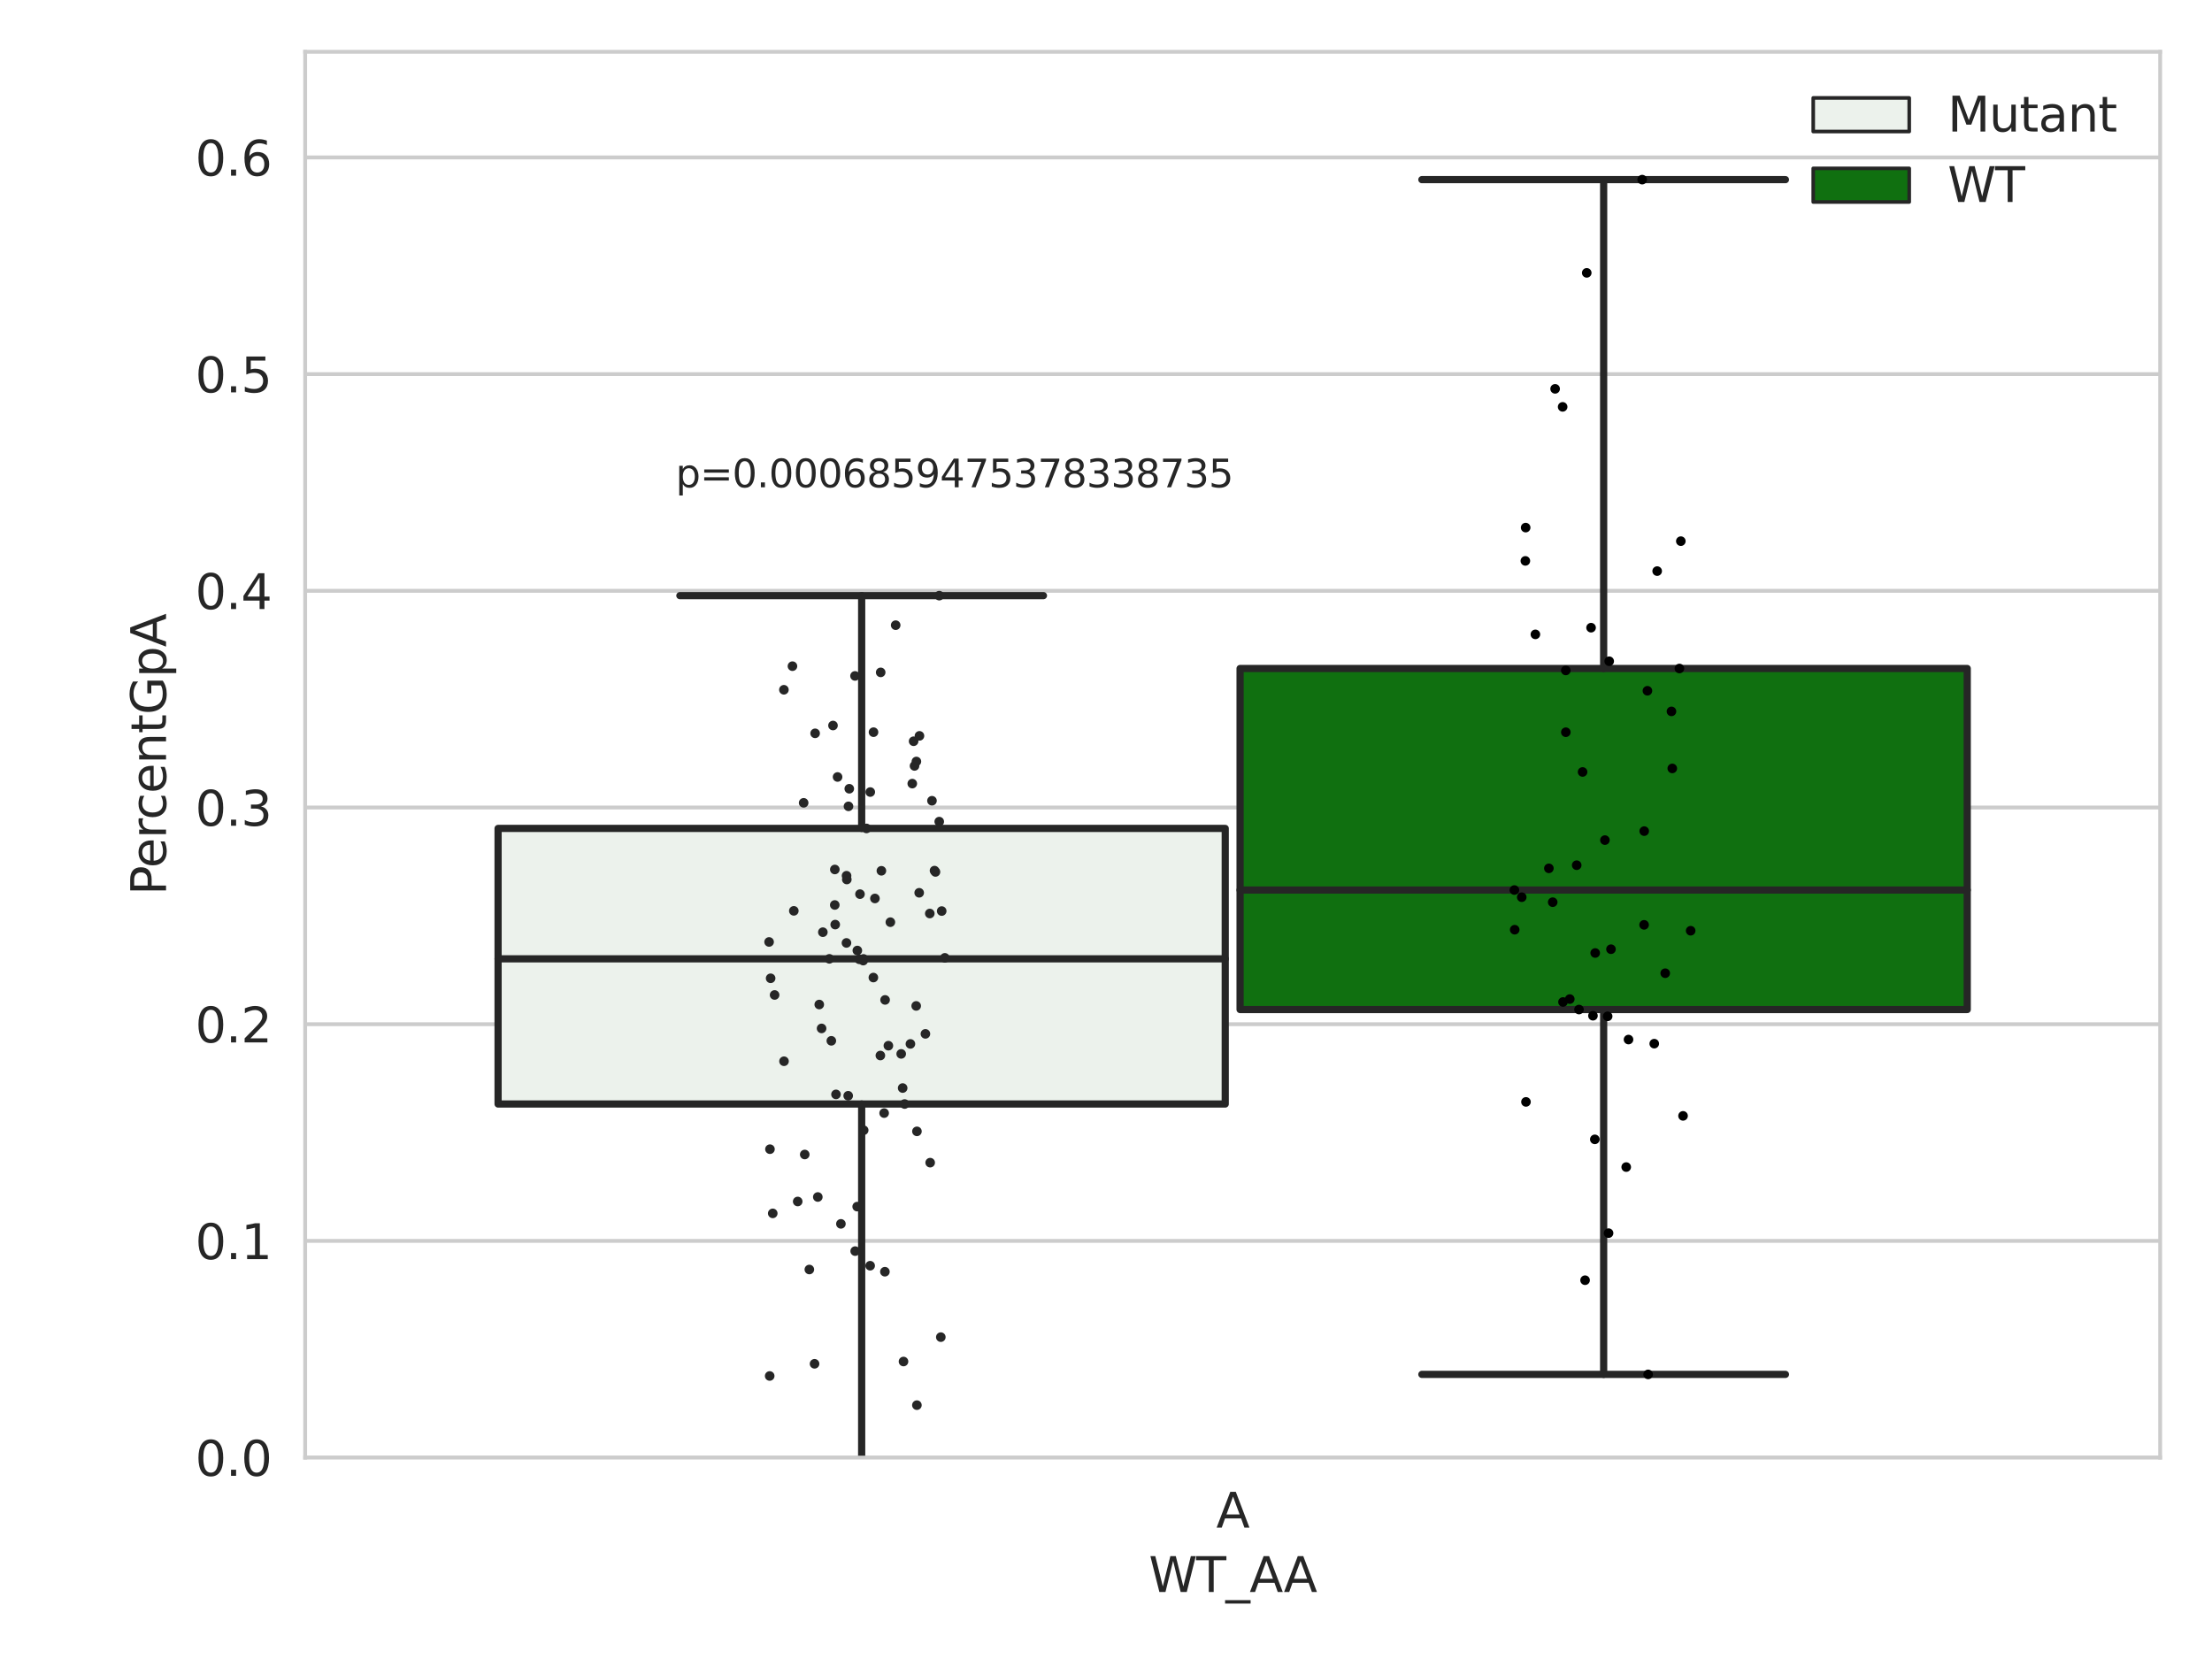 <?xml version="1.0" encoding="utf-8" standalone="no"?>
<!DOCTYPE svg PUBLIC "-//W3C//DTD SVG 1.1//EN"
  "http://www.w3.org/Graphics/SVG/1.1/DTD/svg11.dtd">
<svg xmlns:xlink="http://www.w3.org/1999/xlink" width="460.8pt" height="345.6pt" viewBox="0 0 460.8 345.6" xmlns="http://www.w3.org/2000/svg" version="1.1">
 <defs>
  <style type="text/css">*{stroke-linejoin: round; stroke-linecap: butt}</style>
 </defs>
 <g id="figure_1">
  <g id="patch_1">
   <path d="M 0 345.6 
L 460.8 345.6 
L 460.8 0 
L 0 0 
z
" style="fill: #ffffff"/>
  </g>
  <g id="axes_1">
   <g id="patch_2">
    <path d="M 63.571 303.64 
L 450 303.64 
L 450 10.8 
L 63.571 10.8 
z
" style="fill: #ffffff"/>
   </g>
   <g id="matplotlib.axis_1">
    <g id="xtick_1">
     <g id="text_1">
      <!-- A -->
      <g style="fill: #262626" transform="translate(253.365 318.238)scale(0.1 -0.1)">
       <defs>
        <path id="DejaVuSans-41" d="M 2188 4044 
L 1331 1722 
L 3047 1722 
L 2188 4044 
z
M 1831 4666 
L 2547 4666 
L 4325 0 
L 3669 0 
L 3244 1197 
L 1141 1197 
L 716 0 
L 50 0 
L 1831 4666 
z
" transform="scale(0.016)"/>
       </defs>
       <use xlink:href="#DejaVuSans-41"/>
      </g>
     </g>
    </g>
    <g id="text_2">
     <!-- WT_AA -->
     <g style="fill: #262626" transform="translate(239.31 331.638)scale(0.1 -0.1)">
      <defs>
       <path id="DejaVuSans-57" d="M 213 4666 
L 850 4666 
L 1831 722 
L 2809 4666 
L 3519 4666 
L 4500 722 
L 5478 4666 
L 6119 4666 
L 4947 0 
L 4153 0 
L 3169 4050 
L 2175 0 
L 1381 0 
L 213 4666 
z
" transform="scale(0.016)"/>
       <path id="DejaVuSans-54" d="M -19 4666 
L 3928 4666 
L 3928 4134 
L 2272 4134 
L 2272 0 
L 1638 0 
L 1638 4134 
L -19 4134 
L -19 4666 
z
" transform="scale(0.016)"/>
       <path id="DejaVuSans-5f" d="M 3263 -1063 
L 3263 -1509 
L -63 -1509 
L -63 -1063 
L 3263 -1063 
z
" transform="scale(0.016)"/>
      </defs>
      <use xlink:href="#DejaVuSans-57"/>
      <use xlink:href="#DejaVuSans-54" x="98.877"/>
      <use xlink:href="#DejaVuSans-5f" x="159.961"/>
      <use xlink:href="#DejaVuSans-41" x="209.961"/>
      <use xlink:href="#DejaVuSans-41" x="281.119"/>
     </g>
    </g>
   </g>
   <g id="matplotlib.axis_2">
    <g id="ytick_1">
     <g id="line2d_1">
      <path d="M 63.571 303.64 
L 450 303.64 
" clip-path="url(#p5b2a814cb0)" style="fill: none; stroke: #cccccc; stroke-width: 0.8; stroke-linecap: round"/>
     </g>
     <g id="text_3">
      <!-- 0.0 -->
      <g style="fill: #262626" transform="translate(40.668 307.439)scale(0.1 -0.1)">
       <defs>
        <path id="DejaVuSans-30" d="M 2034 4250 
Q 1547 4250 1301 3770 
Q 1056 3291 1056 2328 
Q 1056 1369 1301 889 
Q 1547 409 2034 409 
Q 2525 409 2770 889 
Q 3016 1369 3016 2328 
Q 3016 3291 2770 3770 
Q 2525 4250 2034 4250 
z
M 2034 4750 
Q 2819 4750 3233 4129 
Q 3647 3509 3647 2328 
Q 3647 1150 3233 529 
Q 2819 -91 2034 -91 
Q 1250 -91 836 529 
Q 422 1150 422 2328 
Q 422 3509 836 4129 
Q 1250 4750 2034 4750 
z
" transform="scale(0.016)"/>
        <path id="DejaVuSans-2e" d="M 684 794 
L 1344 794 
L 1344 0 
L 684 0 
L 684 794 
z
" transform="scale(0.016)"/>
       </defs>
       <use xlink:href="#DejaVuSans-30"/>
       <use xlink:href="#DejaVuSans-2e" x="63.623"/>
       <use xlink:href="#DejaVuSans-30" x="95.41"/>
      </g>
     </g>
    </g>
    <g id="ytick_2">
     <g id="line2d_2">
      <path d="M 63.571 258.499 
L 450 258.499 
" clip-path="url(#p5b2a814cb0)" style="fill: none; stroke: #cccccc; stroke-width: 0.8; stroke-linecap: round"/>
     </g>
     <g id="text_4">
      <!-- 0.1 -->
      <g style="fill: #262626" transform="translate(40.668 262.299)scale(0.1 -0.1)">
       <defs>
        <path id="DejaVuSans-31" d="M 794 531 
L 1825 531 
L 1825 4091 
L 703 3866 
L 703 4441 
L 1819 4666 
L 2450 4666 
L 2450 531 
L 3481 531 
L 3481 0 
L 794 0 
L 794 531 
z
" transform="scale(0.016)"/>
       </defs>
       <use xlink:href="#DejaVuSans-30"/>
       <use xlink:href="#DejaVuSans-2e" x="63.623"/>
       <use xlink:href="#DejaVuSans-31" x="95.41"/>
      </g>
     </g>
    </g>
    <g id="ytick_3">
     <g id="line2d_3">
      <path d="M 63.571 213.359 
L 450 213.359 
" clip-path="url(#p5b2a814cb0)" style="fill: none; stroke: #cccccc; stroke-width: 0.8; stroke-linecap: round"/>
     </g>
     <g id="text_5">
      <!-- 0.2 -->
      <g style="fill: #262626" transform="translate(40.668 217.158)scale(0.1 -0.1)">
       <defs>
        <path id="DejaVuSans-32" d="M 1228 531 
L 3431 531 
L 3431 0 
L 469 0 
L 469 531 
Q 828 903 1448 1529 
Q 2069 2156 2228 2338 
Q 2531 2678 2651 2914 
Q 2772 3150 2772 3378 
Q 2772 3750 2511 3984 
Q 2250 4219 1831 4219 
Q 1534 4219 1204 4116 
Q 875 4013 500 3803 
L 500 4441 
Q 881 4594 1212 4672 
Q 1544 4750 1819 4750 
Q 2544 4750 2975 4387 
Q 3406 4025 3406 3419 
Q 3406 3131 3298 2873 
Q 3191 2616 2906 2266 
Q 2828 2175 2409 1742 
Q 1991 1309 1228 531 
z
" transform="scale(0.016)"/>
       </defs>
       <use xlink:href="#DejaVuSans-30"/>
       <use xlink:href="#DejaVuSans-2e" x="63.623"/>
       <use xlink:href="#DejaVuSans-32" x="95.41"/>
      </g>
     </g>
    </g>
    <g id="ytick_4">
     <g id="line2d_4">
      <path d="M 63.571 168.218 
L 450 168.218 
" clip-path="url(#p5b2a814cb0)" style="fill: none; stroke: #cccccc; stroke-width: 0.8; stroke-linecap: round"/>
     </g>
     <g id="text_6">
      <!-- 0.3 -->
      <g style="fill: #262626" transform="translate(40.668 172.017)scale(0.1 -0.1)">
       <defs>
        <path id="DejaVuSans-33" d="M 2597 2516 
Q 3050 2419 3304 2112 
Q 3559 1806 3559 1356 
Q 3559 666 3084 287 
Q 2609 -91 1734 -91 
Q 1441 -91 1130 -33 
Q 819 25 488 141 
L 488 750 
Q 750 597 1062 519 
Q 1375 441 1716 441 
Q 2309 441 2620 675 
Q 2931 909 2931 1356 
Q 2931 1769 2642 2001 
Q 2353 2234 1838 2234 
L 1294 2234 
L 1294 2753 
L 1863 2753 
Q 2328 2753 2575 2939 
Q 2822 3125 2822 3475 
Q 2822 3834 2567 4026 
Q 2313 4219 1838 4219 
Q 1578 4219 1281 4162 
Q 984 4106 628 3988 
L 628 4550 
Q 988 4650 1302 4700 
Q 1616 4750 1894 4750 
Q 2613 4750 3031 4423 
Q 3450 4097 3450 3541 
Q 3450 3153 3228 2886 
Q 3006 2619 2597 2516 
z
" transform="scale(0.016)"/>
       </defs>
       <use xlink:href="#DejaVuSans-30"/>
       <use xlink:href="#DejaVuSans-2e" x="63.623"/>
       <use xlink:href="#DejaVuSans-33" x="95.41"/>
      </g>
     </g>
    </g>
    <g id="ytick_5">
     <g id="line2d_5">
      <path d="M 63.571 123.077 
L 450 123.077 
" clip-path="url(#p5b2a814cb0)" style="fill: none; stroke: #cccccc; stroke-width: 0.8; stroke-linecap: round"/>
     </g>
     <g id="text_7">
      <!-- 0.4 -->
      <g style="fill: #262626" transform="translate(40.668 126.876)scale(0.1 -0.1)">
       <defs>
        <path id="DejaVuSans-34" d="M 2419 4116 
L 825 1625 
L 2419 1625 
L 2419 4116 
z
M 2253 4666 
L 3047 4666 
L 3047 1625 
L 3713 1625 
L 3713 1100 
L 3047 1100 
L 3047 0 
L 2419 0 
L 2419 1100 
L 313 1100 
L 313 1709 
L 2253 4666 
z
" transform="scale(0.016)"/>
       </defs>
       <use xlink:href="#DejaVuSans-30"/>
       <use xlink:href="#DejaVuSans-2e" x="63.623"/>
       <use xlink:href="#DejaVuSans-34" x="95.41"/>
      </g>
     </g>
    </g>
    <g id="ytick_6">
     <g id="line2d_6">
      <path d="M 63.571 77.936 
L 450 77.936 
" clip-path="url(#p5b2a814cb0)" style="fill: none; stroke: #cccccc; stroke-width: 0.8; stroke-linecap: round"/>
     </g>
     <g id="text_8">
      <!-- 0.5 -->
      <g style="fill: #262626" transform="translate(40.668 81.736)scale(0.1 -0.1)">
       <defs>
        <path id="DejaVuSans-35" d="M 691 4666 
L 3169 4666 
L 3169 4134 
L 1269 4134 
L 1269 2991 
Q 1406 3038 1543 3061 
Q 1681 3084 1819 3084 
Q 2600 3084 3056 2656 
Q 3513 2228 3513 1497 
Q 3513 744 3044 326 
Q 2575 -91 1722 -91 
Q 1428 -91 1123 -41 
Q 819 9 494 109 
L 494 744 
Q 775 591 1075 516 
Q 1375 441 1709 441 
Q 2250 441 2565 725 
Q 2881 1009 2881 1497 
Q 2881 1984 2565 2268 
Q 2250 2553 1709 2553 
Q 1456 2553 1204 2497 
Q 953 2441 691 2322 
L 691 4666 
z
" transform="scale(0.016)"/>
       </defs>
       <use xlink:href="#DejaVuSans-30"/>
       <use xlink:href="#DejaVuSans-2e" x="63.623"/>
       <use xlink:href="#DejaVuSans-35" x="95.41"/>
      </g>
     </g>
    </g>
    <g id="ytick_7">
     <g id="line2d_7">
      <path d="M 63.571 32.796 
L 450 32.796 
" clip-path="url(#p5b2a814cb0)" style="fill: none; stroke: #cccccc; stroke-width: 0.8; stroke-linecap: round"/>
     </g>
     <g id="text_9">
      <!-- 0.6 -->
      <g style="fill: #262626" transform="translate(40.668 36.595)scale(0.1 -0.1)">
       <defs>
        <path id="DejaVuSans-36" d="M 2113 2584 
Q 1688 2584 1439 2293 
Q 1191 2003 1191 1497 
Q 1191 994 1439 701 
Q 1688 409 2113 409 
Q 2538 409 2786 701 
Q 3034 994 3034 1497 
Q 3034 2003 2786 2293 
Q 2538 2584 2113 2584 
z
M 3366 4563 
L 3366 3988 
Q 3128 4100 2886 4159 
Q 2644 4219 2406 4219 
Q 1781 4219 1451 3797 
Q 1122 3375 1075 2522 
Q 1259 2794 1537 2939 
Q 1816 3084 2150 3084 
Q 2853 3084 3261 2657 
Q 3669 2231 3669 1497 
Q 3669 778 3244 343 
Q 2819 -91 2113 -91 
Q 1303 -91 875 529 
Q 447 1150 447 2328 
Q 447 3434 972 4092 
Q 1497 4750 2381 4750 
Q 2619 4750 2861 4703 
Q 3103 4656 3366 4563 
z
" transform="scale(0.016)"/>
       </defs>
       <use xlink:href="#DejaVuSans-30"/>
       <use xlink:href="#DejaVuSans-2e" x="63.623"/>
       <use xlink:href="#DejaVuSans-36" x="95.41"/>
      </g>
     </g>
    </g>
    <g id="text_10">
     <!-- PercentGpA -->
     <g style="fill: #262626" transform="translate(34.588 186.497)rotate(-90)scale(0.1 -0.1)">
      <defs>
       <path id="DejaVuSans-50" d="M 1259 4147 
L 1259 2394 
L 2053 2394 
Q 2494 2394 2734 2622 
Q 2975 2850 2975 3272 
Q 2975 3691 2734 3919 
Q 2494 4147 2053 4147 
L 1259 4147 
z
M 628 4666 
L 2053 4666 
Q 2838 4666 3239 4311 
Q 3641 3956 3641 3272 
Q 3641 2581 3239 2228 
Q 2838 1875 2053 1875 
L 1259 1875 
L 1259 0 
L 628 0 
L 628 4666 
z
" transform="scale(0.016)"/>
       <path id="DejaVuSans-65" d="M 3597 1894 
L 3597 1613 
L 953 1613 
Q 991 1019 1311 708 
Q 1631 397 2203 397 
Q 2534 397 2845 478 
Q 3156 559 3463 722 
L 3463 178 
Q 3153 47 2828 -22 
Q 2503 -91 2169 -91 
Q 1331 -91 842 396 
Q 353 884 353 1716 
Q 353 2575 817 3079 
Q 1281 3584 2069 3584 
Q 2775 3584 3186 3129 
Q 3597 2675 3597 1894 
z
M 3022 2063 
Q 3016 2534 2758 2815 
Q 2500 3097 2075 3097 
Q 1594 3097 1305 2825 
Q 1016 2553 972 2059 
L 3022 2063 
z
" transform="scale(0.016)"/>
       <path id="DejaVuSans-72" d="M 2631 2963 
Q 2534 3019 2420 3045 
Q 2306 3072 2169 3072 
Q 1681 3072 1420 2755 
Q 1159 2438 1159 1844 
L 1159 0 
L 581 0 
L 581 3500 
L 1159 3500 
L 1159 2956 
Q 1341 3275 1631 3429 
Q 1922 3584 2338 3584 
Q 2397 3584 2469 3576 
Q 2541 3569 2628 3553 
L 2631 2963 
z
" transform="scale(0.016)"/>
       <path id="DejaVuSans-63" d="M 3122 3366 
L 3122 2828 
Q 2878 2963 2633 3030 
Q 2388 3097 2138 3097 
Q 1578 3097 1268 2742 
Q 959 2388 959 1747 
Q 959 1106 1268 751 
Q 1578 397 2138 397 
Q 2388 397 2633 464 
Q 2878 531 3122 666 
L 3122 134 
Q 2881 22 2623 -34 
Q 2366 -91 2075 -91 
Q 1284 -91 818 406 
Q 353 903 353 1747 
Q 353 2603 823 3093 
Q 1294 3584 2113 3584 
Q 2378 3584 2631 3529 
Q 2884 3475 3122 3366 
z
" transform="scale(0.016)"/>
       <path id="DejaVuSans-6e" d="M 3513 2113 
L 3513 0 
L 2938 0 
L 2938 2094 
Q 2938 2591 2744 2837 
Q 2550 3084 2163 3084 
Q 1697 3084 1428 2787 
Q 1159 2491 1159 1978 
L 1159 0 
L 581 0 
L 581 3500 
L 1159 3500 
L 1159 2956 
Q 1366 3272 1645 3428 
Q 1925 3584 2291 3584 
Q 2894 3584 3203 3211 
Q 3513 2838 3513 2113 
z
" transform="scale(0.016)"/>
       <path id="DejaVuSans-74" d="M 1172 4494 
L 1172 3500 
L 2356 3500 
L 2356 3053 
L 1172 3053 
L 1172 1153 
Q 1172 725 1289 603 
Q 1406 481 1766 481 
L 2356 481 
L 2356 0 
L 1766 0 
Q 1100 0 847 248 
Q 594 497 594 1153 
L 594 3053 
L 172 3053 
L 172 3500 
L 594 3500 
L 594 4494 
L 1172 4494 
z
" transform="scale(0.016)"/>
       <path id="DejaVuSans-47" d="M 3809 666 
L 3809 1919 
L 2778 1919 
L 2778 2438 
L 4434 2438 
L 4434 434 
Q 4069 175 3628 42 
Q 3188 -91 2688 -91 
Q 1594 -91 976 548 
Q 359 1188 359 2328 
Q 359 3472 976 4111 
Q 1594 4750 2688 4750 
Q 3144 4750 3555 4637 
Q 3966 4525 4313 4306 
L 4313 3634 
Q 3963 3931 3569 4081 
Q 3175 4231 2741 4231 
Q 1884 4231 1454 3753 
Q 1025 3275 1025 2328 
Q 1025 1384 1454 906 
Q 1884 428 2741 428 
Q 3075 428 3337 486 
Q 3600 544 3809 666 
z
" transform="scale(0.016)"/>
       <path id="DejaVuSans-70" d="M 1159 525 
L 1159 -1331 
L 581 -1331 
L 581 3500 
L 1159 3500 
L 1159 2969 
Q 1341 3281 1617 3432 
Q 1894 3584 2278 3584 
Q 2916 3584 3314 3078 
Q 3713 2572 3713 1747 
Q 3713 922 3314 415 
Q 2916 -91 2278 -91 
Q 1894 -91 1617 61 
Q 1341 213 1159 525 
z
M 3116 1747 
Q 3116 2381 2855 2742 
Q 2594 3103 2138 3103 
Q 1681 3103 1420 2742 
Q 1159 2381 1159 1747 
Q 1159 1113 1420 752 
Q 1681 391 2138 391 
Q 2594 391 2855 752 
Q 3116 1113 3116 1747 
z
" transform="scale(0.016)"/>
      </defs>
      <use xlink:href="#DejaVuSans-50"/>
      <use xlink:href="#DejaVuSans-65" x="56.678"/>
      <use xlink:href="#DejaVuSans-72" x="118.201"/>
      <use xlink:href="#DejaVuSans-63" x="157.064"/>
      <use xlink:href="#DejaVuSans-65" x="212.045"/>
      <use xlink:href="#DejaVuSans-6e" x="273.568"/>
      <use xlink:href="#DejaVuSans-74" x="336.947"/>
      <use xlink:href="#DejaVuSans-47" x="376.156"/>
      <use xlink:href="#DejaVuSans-70" x="453.646"/>
      <use xlink:href="#DejaVuSans-41" x="517.123"/>
     </g>
    </g>
   </g>
   <g id="patch_3">
    <path d="M 103.76 229.987 
L 255.24 229.987 
L 255.24 172.577 
L 103.76 172.577 
L 103.76 229.987 
z
" clip-path="url(#p5b2a814cb0)" style="fill: #ecf2ec; stroke: #262626; stroke-width: 1.5; stroke-linejoin: miter"/>
   </g>
   <g id="patch_4">
    <path d="M 258.331 210.306 
L 409.811 210.306 
L 409.811 139.26 
L 258.331 139.26 
L 258.331 210.306 
z
" clip-path="url(#p5b2a814cb0)" style="fill: #107010; stroke: #262626; stroke-width: 1.5; stroke-linejoin: miter"/>
   </g>
   <g id="patch_5">
    <path d="M 256.786 303.64 
L 256.786 303.64 
L 256.786 303.64 
L 256.786 303.64 
z
" clip-path="url(#p5b2a814cb0)" style="fill: #ecf2ec; stroke: #262626; stroke-width: 0.75; stroke-linejoin: miter"/>
   </g>
   <g id="patch_6">
    <path d="M 256.786 303.64 
L 256.786 303.64 
L 256.786 303.64 
L 256.786 303.64 
z
" clip-path="url(#p5b2a814cb0)" style="fill: #107010; stroke: #262626; stroke-width: 0.75; stroke-linejoin: miter"/>
   </g>
   <g id="PathCollection_1"/>
   <g id="PathCollection_2"/>
   <g id="line2d_8">
    <path d="M 179.5 229.987 
L 179.5 305.202 
" clip-path="url(#p5b2a814cb0)" style="fill: none; stroke: #262626; stroke-width: 1.5; stroke-linecap: round"/>
   </g>
   <g id="line2d_9">
    <path d="M 179.5 172.577 
L 179.5 124.082 
" clip-path="url(#p5b2a814cb0)" style="fill: none; stroke: #262626; stroke-width: 1.5; stroke-linecap: round"/>
   </g>
   <g id="line2d_10">
    <path d="M 141.63 305.202 
L 217.37 305.202 
" clip-path="url(#p5b2a814cb0)" style="fill: none; stroke: #262626; stroke-width: 1.5; stroke-linecap: round"/>
   </g>
   <g id="line2d_11">
    <path d="M 141.63 124.082 
L 217.37 124.082 
" clip-path="url(#p5b2a814cb0)" style="fill: none; stroke: #262626; stroke-width: 1.5; stroke-linecap: round"/>
   </g>
   <g id="line2d_12"/>
   <g id="line2d_13">
    <path d="M 334.071 210.306 
L 334.071 286.31 
" clip-path="url(#p5b2a814cb0)" style="fill: none; stroke: #262626; stroke-width: 1.5; stroke-linecap: round"/>
   </g>
   <g id="line2d_14">
    <path d="M 334.071 139.26 
L 334.071 37.422 
" clip-path="url(#p5b2a814cb0)" style="fill: none; stroke: #262626; stroke-width: 1.5; stroke-linecap: round"/>
   </g>
   <g id="line2d_15">
    <path d="M 296.201 286.31 
L 371.941 286.31 
" clip-path="url(#p5b2a814cb0)" style="fill: none; stroke: #262626; stroke-width: 1.5; stroke-linecap: round"/>
   </g>
   <g id="line2d_16">
    <path d="M 296.201 37.422 
L 371.941 37.422 
" clip-path="url(#p5b2a814cb0)" style="fill: none; stroke: #262626; stroke-width: 1.5; stroke-linecap: round"/>
   </g>
   <g id="line2d_17"/>
   <g id="line2d_18">
    <path d="M 103.76 199.744 
L 255.24 199.744 
" clip-path="url(#p5b2a814cb0)" style="fill: none; stroke: #262626; stroke-width: 1.5; stroke-linecap: round"/>
   </g>
   <g id="line2d_19">
    <path d="M 258.331 185.412 
L 409.811 185.412 
" clip-path="url(#p5b2a814cb0)" style="fill: none; stroke: #262626; stroke-width: 1.5; stroke-linecap: round"/>
   </g>
   <g id="patch_7">
    <path d="M 63.571 303.64 
L 63.571 10.8 
" style="fill: none; stroke: #cccccc; stroke-width: 0.8; stroke-linejoin: miter; stroke-linecap: square"/>
   </g>
   <g id="patch_8">
    <path d="M 450 303.64 
L 450 10.8 
" style="fill: none; stroke: #cccccc; stroke-width: 0.8; stroke-linejoin: miter; stroke-linecap: square"/>
   </g>
   <g id="patch_9">
    <path d="M 63.571 303.64 
L 450 303.64 
" style="fill: none; stroke: #cccccc; stroke-width: 0.8; stroke-linejoin: miter; stroke-linecap: square"/>
   </g>
   <g id="patch_10">
    <path d="M 63.571 10.8 
L 450 10.8 
" style="fill: none; stroke: #cccccc; stroke-width: 0.8; stroke-linejoin: miter; stroke-linecap: square"/>
   </g>
   <g id="PathCollection_3">
    <defs>
     <path id="C0_0_8d149ad9ed" d="M 0 1 
C 0.265 1 0.52 0.895 0.707 0.707 
C 0.895 0.52 1 0.265 1 -0 
C 1 -0.265 0.895 -0.52 0.707 -0.707 
C 0.52 -0.895 0.265 -1 0 -1 
C -0.265 -1 -0.52 -0.895 -0.707 -0.707 
C -0.895 -0.52 -1 -0.265 -1 0 
C -1 0.265 -0.895 0.52 -0.707 0.707 
C -0.52 0.895 -0.265 1 0 1 
z
"/>
    </defs>
    <g clip-path="url(#p5b2a814cb0)">
     <use xlink:href="#C0_0_8d149ad9ed" x="178.149" y="260.629" style="fill: #262626"/>
    </g>
    <g clip-path="url(#p5b2a814cb0)">
     <use xlink:href="#C0_0_8d149ad9ed" x="195.99" y="278.549" style="fill: #262626"/>
    </g>
    <g clip-path="url(#p5b2a814cb0)">
     <use xlink:href="#C0_0_8d149ad9ed" x="167.416" y="167.244" style="fill: #262626"/>
    </g>
    <g clip-path="url(#p5b2a814cb0)">
     <use xlink:href="#C0_0_8d149ad9ed" x="191.484" y="185.984" style="fill: #262626"/>
    </g>
    <g clip-path="url(#p5b2a814cb0)">
     <use xlink:href="#C0_0_8d149ad9ed" x="181.94" y="203.641" style="fill: #262626"/>
    </g>
    <g clip-path="url(#p5b2a814cb0)">
     <use xlink:href="#C0_0_8d149ad9ed" x="188.041" y="226.659" style="fill: #262626"/>
    </g>
    <g clip-path="url(#p5b2a814cb0)">
     <use xlink:href="#C0_0_8d149ad9ed" x="176.694" y="228.265" style="fill: #262626"/>
    </g>
    <g clip-path="url(#p5b2a814cb0)">
     <use xlink:href="#C0_0_8d149ad9ed" x="188.217" y="283.628" style="fill: #262626"/>
    </g>
    <g clip-path="url(#p5b2a814cb0)">
     <use xlink:href="#C0_0_8d149ad9ed" x="180.503" y="172.577" style="fill: #262626"/>
    </g>
    <g clip-path="url(#p5b2a814cb0)">
     <use xlink:href="#C0_0_8d149ad9ed" x="183.61" y="181.402" style="fill: #262626"/>
    </g>
    <g clip-path="url(#p5b2a814cb0)">
     <use xlink:href="#C0_0_8d149ad9ed" x="169.806" y="152.765" style="fill: #262626"/>
    </g>
    <g clip-path="url(#p5b2a814cb0)">
     <use xlink:href="#C0_0_8d149ad9ed" x="190.859" y="209.55" style="fill: #262626"/>
    </g>
    <g clip-path="url(#p5b2a814cb0)">
     <use xlink:href="#C0_0_8d149ad9ed" x="195.663" y="124.082" style="fill: #262626"/>
    </g>
    <g clip-path="url(#p5b2a814cb0)">
     <use xlink:href="#C0_0_8d149ad9ed" x="160.215" y="196.226" style="fill: #262626"/>
    </g>
    <g clip-path="url(#p5b2a814cb0)">
     <use xlink:href="#C0_0_8d149ad9ed" x="173.181" y="216.82" style="fill: #262626"/>
    </g>
    <g clip-path="url(#p5b2a814cb0)">
     <use xlink:href="#C0_0_8d149ad9ed" x="191.54" y="153.293" style="fill: #262626"/>
    </g>
    <g clip-path="url(#p5b2a814cb0)">
     <use xlink:href="#C0_0_8d149ad9ed" x="181.969" y="152.526" style="fill: #262626"/>
    </g>
    <g clip-path="url(#p5b2a814cb0)">
     <use xlink:href="#C0_0_8d149ad9ed" x="163.324" y="221.076" style="fill: #262626"/>
    </g>
    <g clip-path="url(#p5b2a814cb0)">
     <use xlink:href="#C0_0_8d149ad9ed" x="181.293" y="164.997" style="fill: #262626"/>
    </g>
    <g clip-path="url(#p5b2a814cb0)">
     <use xlink:href="#C0_0_8d149ad9ed" x="196.173" y="189.789" style="fill: #262626"/>
    </g>
    <g clip-path="url(#p5b2a814cb0)">
     <use xlink:href="#C0_0_8d149ad9ed" x="172.769" y="199.744" style="fill: #262626"/>
    </g>
    <g clip-path="url(#p5b2a814cb0)">
     <use xlink:href="#C0_0_8d149ad9ed" x="160.978" y="252.768" style="fill: #262626"/>
    </g>
    <g clip-path="url(#p5b2a814cb0)">
     <use xlink:href="#C0_0_8d149ad9ed" x="183.463" y="140.069" style="fill: #262626"/>
    </g>
    <g clip-path="url(#p5b2a814cb0)">
     <use xlink:href="#C0_0_8d149ad9ed" x="184.341" y="264.922" style="fill: #262626"/>
    </g>
    <g clip-path="url(#p5b2a814cb0)">
     <use xlink:href="#C0_0_8d149ad9ed" x="194.877" y="181.64" style="fill: #262626"/>
    </g>
    <g clip-path="url(#p5b2a814cb0)">
     <use xlink:href="#C0_0_8d149ad9ed" x="184.381" y="208.3" style="fill: #262626"/>
    </g>
    <g clip-path="url(#p5b2a814cb0)">
     <use xlink:href="#C0_0_8d149ad9ed" x="195.661" y="171.156" style="fill: #262626"/>
    </g>
    <g clip-path="url(#p5b2a814cb0)">
     <use xlink:href="#C0_0_8d149ad9ed" x="187.736" y="219.545" style="fill: #262626"/>
    </g>
    <g clip-path="url(#p5b2a814cb0)">
     <use xlink:href="#C0_0_8d149ad9ed" x="179.151" y="186.265" style="fill: #262626"/>
    </g>
    <g clip-path="url(#p5b2a814cb0)">
     <use xlink:href="#C0_0_8d149ad9ed" x="160.396" y="239.395" style="fill: #262626"/>
    </g>
    <g clip-path="url(#p5b2a814cb0)">
     <use xlink:href="#C0_0_8d149ad9ed" x="179.88" y="199.759" style="fill: #262626"/>
    </g>
    <g clip-path="url(#p5b2a814cb0)">
     <use xlink:href="#C0_0_8d149ad9ed" x="192.781" y="215.373" style="fill: #262626"/>
    </g>
    <g clip-path="url(#p5b2a814cb0)">
     <use xlink:href="#C0_0_8d149ad9ed" x="160.341" y="286.641" style="fill: #262626"/>
    </g>
    <g clip-path="url(#p5b2a814cb0)">
     <use xlink:href="#C0_0_8d149ad9ed" x="171.415" y="194.192" style="fill: #262626"/>
    </g>
    <g clip-path="url(#p5b2a814cb0)">
     <use xlink:href="#C0_0_8d149ad9ed" x="168.602" y="264.462" style="fill: #262626"/>
    </g>
    <g clip-path="url(#p5b2a814cb0)">
     <use xlink:href="#C0_0_8d149ad9ed" x="194.148" y="166.809" style="fill: #262626"/>
    </g>
    <g clip-path="url(#p5b2a814cb0)">
     <use xlink:href="#C0_0_8d149ad9ed" x="190.044" y="163.24" style="fill: #262626"/>
    </g>
    <g clip-path="url(#p5b2a814cb0)">
     <use xlink:href="#C0_0_8d149ad9ed" x="173.529" y="151.137" style="fill: #262626"/>
    </g>
    <g clip-path="url(#p5b2a814cb0)">
     <use xlink:href="#C0_0_8d149ad9ed" x="190.902" y="158.633" style="fill: #262626"/>
    </g>
    <g clip-path="url(#p5b2a814cb0)">
     <use xlink:href="#C0_0_8d149ad9ed" x="176.921" y="164.311" style="fill: #262626"/>
    </g>
    <g clip-path="url(#p5b2a814cb0)">
     <use xlink:href="#C0_0_8d149ad9ed" x="165.367" y="189.746" style="fill: #262626"/>
    </g>
    <g clip-path="url(#p5b2a814cb0)">
     <use xlink:href="#C0_0_8d149ad9ed" x="176.352" y="182.431" style="fill: #262626"/>
    </g>
    <g clip-path="url(#p5b2a814cb0)">
     <use xlink:href="#C0_0_8d149ad9ed" x="160.536" y="203.796" style="fill: #262626"/>
    </g>
    <g clip-path="url(#p5b2a814cb0)">
     <use xlink:href="#C0_0_8d149ad9ed" x="183.397" y="219.884" style="fill: #262626"/>
    </g>
    <g clip-path="url(#p5b2a814cb0)">
     <use xlink:href="#C0_0_8d149ad9ed" x="174.481" y="161.859" style="fill: #262626"/>
    </g>
    <g clip-path="url(#p5b2a814cb0)">
     <use xlink:href="#C0_0_8d149ad9ed" x="196.831" y="199.538" style="fill: #262626"/>
    </g>
    <g clip-path="url(#p5b2a814cb0)">
     <use xlink:href="#C0_0_8d149ad9ed" x="173.899" y="188.522" style="fill: #262626"/>
    </g>
    <g clip-path="url(#p5b2a814cb0)">
     <use xlink:href="#C0_0_8d149ad9ed" x="162.412" y="305.202" style="fill: #262626"/>
    </g>
    <g clip-path="url(#p5b2a814cb0)">
     <use xlink:href="#C0_0_8d149ad9ed" x="185.067" y="217.835" style="fill: #262626"/>
    </g>
    <g clip-path="url(#p5b2a814cb0)">
     <use xlink:href="#C0_0_8d149ad9ed" x="178.601" y="198.01" style="fill: #262626"/>
    </g>
    <g clip-path="url(#p5b2a814cb0)">
     <use xlink:href="#C0_0_8d149ad9ed" x="179.922" y="235.448" style="fill: #262626"/>
    </g>
    <g clip-path="url(#p5b2a814cb0)">
     <use xlink:href="#C0_0_8d149ad9ed" x="165.083" y="138.777" style="fill: #262626"/>
    </g>
    <g clip-path="url(#p5b2a814cb0)">
     <use xlink:href="#C0_0_8d149ad9ed" x="173.911" y="181.129" style="fill: #262626"/>
    </g>
    <g clip-path="url(#p5b2a814cb0)">
     <use xlink:href="#C0_0_8d149ad9ed" x="169.686" y="284.104" style="fill: #262626"/>
    </g>
    <g clip-path="url(#p5b2a814cb0)">
     <use xlink:href="#C0_0_8d149ad9ed" x="190.512" y="159.556" style="fill: #262626"/>
    </g>
    <g clip-path="url(#p5b2a814cb0)">
     <use xlink:href="#C0_0_8d149ad9ed" x="191.007" y="292.716" style="fill: #262626"/>
    </g>
    <g clip-path="url(#p5b2a814cb0)">
     <use xlink:href="#C0_0_8d149ad9ed" x="175.176" y="254.952" style="fill: #262626"/>
    </g>
    <g clip-path="url(#p5b2a814cb0)">
     <use xlink:href="#C0_0_8d149ad9ed" x="173.99" y="192.608" style="fill: #262626"/>
    </g>
    <g clip-path="url(#p5b2a814cb0)">
     <use xlink:href="#C0_0_8d149ad9ed" x="190.321" y="154.415" style="fill: #262626"/>
    </g>
    <g clip-path="url(#p5b2a814cb0)">
     <use xlink:href="#C0_0_8d149ad9ed" x="184.183" y="231.879" style="fill: #262626"/>
    </g>
    <g clip-path="url(#p5b2a814cb0)">
     <use xlink:href="#C0_0_8d149ad9ed" x="181.267" y="263.671" style="fill: #262626"/>
    </g>
    <g clip-path="url(#p5b2a814cb0)">
     <use xlink:href="#C0_0_8d149ad9ed" x="179.828" y="200.111" style="fill: #262626"/>
    </g>
    <g clip-path="url(#p5b2a814cb0)">
     <use xlink:href="#C0_0_8d149ad9ed" x="178.999" y="199.834" style="fill: #262626"/>
    </g>
    <g clip-path="url(#p5b2a814cb0)">
     <use xlink:href="#C0_0_8d149ad9ed" x="176.406" y="183.216" style="fill: #262626"/>
    </g>
    <g clip-path="url(#p5b2a814cb0)">
     <use xlink:href="#C0_0_8d149ad9ed" x="178.117" y="140.806" style="fill: #262626"/>
    </g>
    <g clip-path="url(#p5b2a814cb0)">
     <use xlink:href="#C0_0_8d149ad9ed" x="171.15" y="214.239" style="fill: #262626"/>
    </g>
    <g clip-path="url(#p5b2a814cb0)">
     <use xlink:href="#C0_0_8d149ad9ed" x="178.567" y="251.36" style="fill: #262626"/>
    </g>
    <g clip-path="url(#p5b2a814cb0)">
     <use xlink:href="#C0_0_8d149ad9ed" x="170.365" y="249.357" style="fill: #262626"/>
    </g>
    <g clip-path="url(#p5b2a814cb0)">
     <use xlink:href="#C0_0_8d149ad9ed" x="193.772" y="242.202" style="fill: #262626"/>
    </g>
    <g clip-path="url(#p5b2a814cb0)">
     <use xlink:href="#C0_0_8d149ad9ed" x="189.657" y="217.465" style="fill: #262626"/>
    </g>
    <g clip-path="url(#p5b2a814cb0)">
     <use xlink:href="#C0_0_8d149ad9ed" x="174.154" y="227.979" style="fill: #262626"/>
    </g>
    <g clip-path="url(#p5b2a814cb0)">
     <use xlink:href="#C0_0_8d149ad9ed" x="185.481" y="192.106" style="fill: #262626"/>
    </g>
    <g clip-path="url(#p5b2a814cb0)">
     <use xlink:href="#C0_0_8d149ad9ed" x="194.677" y="181.364" style="fill: #262626"/>
    </g>
    <g clip-path="url(#p5b2a814cb0)">
     <use xlink:href="#C0_0_8d149ad9ed" x="176.754" y="167.976" style="fill: #262626"/>
    </g>
    <g clip-path="url(#p5b2a814cb0)">
     <use xlink:href="#C0_0_8d149ad9ed" x="193.693" y="190.303" style="fill: #262626"/>
    </g>
    <g clip-path="url(#p5b2a814cb0)">
     <use xlink:href="#C0_0_8d149ad9ed" x="176.333" y="196.428" style="fill: #262626"/>
    </g>
    <g clip-path="url(#p5b2a814cb0)">
     <use xlink:href="#C0_0_8d149ad9ed" x="191.015" y="235.681" style="fill: #262626"/>
    </g>
    <g clip-path="url(#p5b2a814cb0)">
     <use xlink:href="#C0_0_8d149ad9ed" x="166.176" y="250.291" style="fill: #262626"/>
    </g>
    <g clip-path="url(#p5b2a814cb0)">
     <use xlink:href="#C0_0_8d149ad9ed" x="163.301" y="143.691" style="fill: #262626"/>
    </g>
    <g clip-path="url(#p5b2a814cb0)">
     <use xlink:href="#C0_0_8d149ad9ed" x="167.642" y="240.503" style="fill: #262626"/>
    </g>
    <g clip-path="url(#p5b2a814cb0)">
     <use xlink:href="#C0_0_8d149ad9ed" x="170.667" y="209.261" style="fill: #262626"/>
    </g>
    <g clip-path="url(#p5b2a814cb0)">
     <use xlink:href="#C0_0_8d149ad9ed" x="182.264" y="187.167" style="fill: #262626"/>
    </g>
    <g clip-path="url(#p5b2a814cb0)">
     <use xlink:href="#C0_0_8d149ad9ed" x="188.452" y="229.987" style="fill: #262626"/>
    </g>
    <g clip-path="url(#p5b2a814cb0)">
     <use xlink:href="#C0_0_8d149ad9ed" x="186.587" y="130.236" style="fill: #262626"/>
    </g>
    <g clip-path="url(#p5b2a814cb0)">
     <use xlink:href="#C0_0_8d149ad9ed" x="161.365" y="207.269" style="fill: #262626"/>
    </g>
   </g>
   <g id="PathCollection_4">
    <defs>
     <path id="C1_0_9d9ae1adac" d="M 0 1 
C 0.265 1 0.52 0.895 0.707 0.707 
C 0.895 0.52 1 0.265 1 -0 
C 1 -0.265 0.895 -0.52 0.707 -0.707 
C 0.52 -0.895 0.265 -1 0 -1 
C -0.265 -1 -0.52 -0.895 -0.707 -0.707 
C -0.895 -0.52 -1 -0.265 -1 0 
C -1 0.265 -0.895 0.52 -0.707 0.707 
C -0.52 0.895 -0.265 1 0 1 
z
"/>
    </defs>
    <g clip-path="url(#p5b2a814cb0)">
     <use xlink:href="#C1_0_9d9ae1adac" x="343.336" y="286.31"/>
    </g>
    <g clip-path="url(#p5b2a814cb0)">
     <use xlink:href="#C1_0_9d9ae1adac" x="331.449" y="130.759"/>
    </g>
    <g clip-path="url(#p5b2a814cb0)">
     <use xlink:href="#C1_0_9d9ae1adac" x="332.31" y="198.527"/>
    </g>
    <g clip-path="url(#p5b2a814cb0)">
     <use xlink:href="#C1_0_9d9ae1adac" x="319.851" y="132.152"/>
    </g>
    <g clip-path="url(#p5b2a814cb0)">
     <use xlink:href="#C1_0_9d9ae1adac" x="330.548" y="56.842"/>
    </g>
    <g clip-path="url(#p5b2a814cb0)">
     <use xlink:href="#C1_0_9d9ae1adac" x="345.219" y="118.969"/>
    </g>
    <g clip-path="url(#p5b2a814cb0)">
     <use xlink:href="#C1_0_9d9ae1adac" x="330.201" y="266.69"/>
    </g>
    <g clip-path="url(#p5b2a814cb0)">
     <use xlink:href="#C1_0_9d9ae1adac" x="335.094" y="256.885"/>
    </g>
    <g clip-path="url(#p5b2a814cb0)">
     <use xlink:href="#C1_0_9d9ae1adac" x="331.842" y="211.594"/>
    </g>
    <g clip-path="url(#p5b2a814cb0)">
     <use xlink:href="#C1_0_9d9ae1adac" x="342.521" y="173.135"/>
    </g>
    <g clip-path="url(#p5b2a814cb0)">
     <use xlink:href="#C1_0_9d9ae1adac" x="315.475" y="185.412"/>
    </g>
    <g clip-path="url(#p5b2a814cb0)">
     <use xlink:href="#C1_0_9d9ae1adac" x="317.889" y="229.546"/>
    </g>
    <g clip-path="url(#p5b2a814cb0)">
     <use xlink:href="#C1_0_9d9ae1adac" x="329.68" y="160.814"/>
    </g>
    <g clip-path="url(#p5b2a814cb0)">
     <use xlink:href="#C1_0_9d9ae1adac" x="317.823" y="109.908"/>
    </g>
    <g clip-path="url(#p5b2a814cb0)">
     <use xlink:href="#C1_0_9d9ae1adac" x="326.186" y="139.665"/>
    </g>
    <g clip-path="url(#p5b2a814cb0)">
     <use xlink:href="#C1_0_9d9ae1adac" x="334.334" y="175.009"/>
    </g>
    <g clip-path="url(#p5b2a814cb0)">
     <use xlink:href="#C1_0_9d9ae1adac" x="349.853" y="139.26"/>
    </g>
    <g clip-path="url(#p5b2a814cb0)">
     <use xlink:href="#C1_0_9d9ae1adac" x="352.196" y="193.889"/>
    </g>
    <g clip-path="url(#p5b2a814cb0)">
     <use xlink:href="#C1_0_9d9ae1adac" x="322.66" y="180.889"/>
    </g>
    <g clip-path="url(#p5b2a814cb0)">
     <use xlink:href="#C1_0_9d9ae1adac" x="334.903" y="211.715"/>
    </g>
    <g clip-path="url(#p5b2a814cb0)">
     <use xlink:href="#C1_0_9d9ae1adac" x="323.961" y="81.004"/>
    </g>
    <g clip-path="url(#p5b2a814cb0)">
     <use xlink:href="#C1_0_9d9ae1adac" x="317.007" y="186.902"/>
    </g>
    <g clip-path="url(#p5b2a814cb0)">
     <use xlink:href="#C1_0_9d9ae1adac" x="346.896" y="202.738"/>
    </g>
    <g clip-path="url(#p5b2a814cb0)">
     <use xlink:href="#C1_0_9d9ae1adac" x="327.015" y="208.125"/>
    </g>
    <g clip-path="url(#p5b2a814cb0)">
     <use xlink:href="#C1_0_9d9ae1adac" x="343.189" y="143.901"/>
    </g>
    <g clip-path="url(#p5b2a814cb0)">
     <use xlink:href="#C1_0_9d9ae1adac" x="323.457" y="187.941"/>
    </g>
    <g clip-path="url(#p5b2a814cb0)">
     <use xlink:href="#C1_0_9d9ae1adac" x="317.761" y="116.845"/>
    </g>
    <g clip-path="url(#p5b2a814cb0)">
     <use xlink:href="#C1_0_9d9ae1adac" x="332.232" y="237.349"/>
    </g>
    <g clip-path="url(#p5b2a814cb0)">
     <use xlink:href="#C1_0_9d9ae1adac" x="328.934" y="210.306"/>
    </g>
    <g clip-path="url(#p5b2a814cb0)">
     <use xlink:href="#C1_0_9d9ae1adac" x="342.494" y="192.661"/>
    </g>
    <g clip-path="url(#p5b2a814cb0)">
     <use xlink:href="#C1_0_9d9ae1adac" x="335.227" y="137.747"/>
    </g>
    <g clip-path="url(#p5b2a814cb0)">
     <use xlink:href="#C1_0_9d9ae1adac" x="328.455" y="180.236"/>
    </g>
    <g clip-path="url(#p5b2a814cb0)">
     <use xlink:href="#C1_0_9d9ae1adac" x="338.771" y="243.12"/>
    </g>
    <g clip-path="url(#p5b2a814cb0)">
     <use xlink:href="#C1_0_9d9ae1adac" x="325.601" y="208.731"/>
    </g>
    <g clip-path="url(#p5b2a814cb0)">
     <use xlink:href="#C1_0_9d9ae1adac" x="326.192" y="152.536"/>
    </g>
    <g clip-path="url(#p5b2a814cb0)">
     <use xlink:href="#C1_0_9d9ae1adac" x="315.538" y="193.675"/>
    </g>
    <g clip-path="url(#p5b2a814cb0)">
     <use xlink:href="#C1_0_9d9ae1adac" x="350.61" y="232.456"/>
    </g>
    <g clip-path="url(#p5b2a814cb0)">
     <use xlink:href="#C1_0_9d9ae1adac" x="335.597" y="197.736"/>
    </g>
    <g clip-path="url(#p5b2a814cb0)">
     <use xlink:href="#C1_0_9d9ae1adac" x="342.096" y="37.422"/>
    </g>
    <g clip-path="url(#p5b2a814cb0)">
     <use xlink:href="#C1_0_9d9ae1adac" x="344.61" y="217.413"/>
    </g>
    <g clip-path="url(#p5b2a814cb0)">
     <use xlink:href="#C1_0_9d9ae1adac" x="348.197" y="148.194"/>
    </g>
    <g clip-path="url(#p5b2a814cb0)">
     <use xlink:href="#C1_0_9d9ae1adac" x="348.367" y="160.078"/>
    </g>
    <g clip-path="url(#p5b2a814cb0)">
     <use xlink:href="#C1_0_9d9ae1adac" x="339.25" y="216.558"/>
    </g>
    <g clip-path="url(#p5b2a814cb0)">
     <use xlink:href="#C1_0_9d9ae1adac" x="350.148" y="112.732"/>
    </g>
    <g clip-path="url(#p5b2a814cb0)">
     <use xlink:href="#C1_0_9d9ae1adac" x="325.527" y="84.757"/>
    </g>
   </g>
   <g id="text_11">
    <!-- 85 -->
    <g style="fill: #262626" transform="translate(198.821 -441.182)scale(0.1 -0.1)">
     <defs>
      <path id="DejaVuSans-38" d="M 2034 2216 
Q 1584 2216 1326 1975 
Q 1069 1734 1069 1313 
Q 1069 891 1326 650 
Q 1584 409 2034 409 
Q 2484 409 2743 651 
Q 3003 894 3003 1313 
Q 3003 1734 2745 1975 
Q 2488 2216 2034 2216 
z
M 1403 2484 
Q 997 2584 770 2862 
Q 544 3141 544 3541 
Q 544 4100 942 4425 
Q 1341 4750 2034 4750 
Q 2731 4750 3128 4425 
Q 3525 4100 3525 3541 
Q 3525 3141 3298 2862 
Q 3072 2584 2669 2484 
Q 3125 2378 3379 2068 
Q 3634 1759 3634 1313 
Q 3634 634 3220 271 
Q 2806 -91 2034 -91 
Q 1263 -91 848 271 
Q 434 634 434 1313 
Q 434 1759 690 2068 
Q 947 2378 1403 2484 
z
M 1172 3481 
Q 1172 3119 1398 2916 
Q 1625 2713 2034 2713 
Q 2441 2713 2670 2916 
Q 2900 3119 2900 3481 
Q 2900 3844 2670 4047 
Q 2441 4250 2034 4250 
Q 1625 4250 1398 4047 
Q 1172 3844 1172 3481 
z
" transform="scale(0.016)"/>
     </defs>
     <use xlink:href="#DejaVuSans-38"/>
     <use xlink:href="#DejaVuSans-35" x="63.623"/>
    </g>
   </g>
   <g id="text_12">
    <!-- p=0.0006859475378338735 -->
    <g style="fill: #262626" transform="translate(140.759 101.512)scale(0.08 -0.08)">
     <defs>
      <path id="DejaVuSans-3d" d="M 678 2906 
L 4684 2906 
L 4684 2381 
L 678 2381 
L 678 2906 
z
M 678 1631 
L 4684 1631 
L 4684 1100 
L 678 1100 
L 678 1631 
z
" transform="scale(0.016)"/>
      <path id="DejaVuSans-39" d="M 703 97 
L 703 672 
Q 941 559 1184 500 
Q 1428 441 1663 441 
Q 2288 441 2617 861 
Q 2947 1281 2994 2138 
Q 2813 1869 2534 1725 
Q 2256 1581 1919 1581 
Q 1219 1581 811 2004 
Q 403 2428 403 3163 
Q 403 3881 828 4315 
Q 1253 4750 1959 4750 
Q 2769 4750 3195 4129 
Q 3622 3509 3622 2328 
Q 3622 1225 3098 567 
Q 2575 -91 1691 -91 
Q 1453 -91 1209 -44 
Q 966 3 703 97 
z
M 1959 2075 
Q 2384 2075 2632 2365 
Q 2881 2656 2881 3163 
Q 2881 3666 2632 3958 
Q 2384 4250 1959 4250 
Q 1534 4250 1286 3958 
Q 1038 3666 1038 3163 
Q 1038 2656 1286 2365 
Q 1534 2075 1959 2075 
z
" transform="scale(0.016)"/>
      <path id="DejaVuSans-37" d="M 525 4666 
L 3525 4666 
L 3525 4397 
L 1831 0 
L 1172 0 
L 2766 4134 
L 525 4134 
L 525 4666 
z
" transform="scale(0.016)"/>
     </defs>
     <use xlink:href="#DejaVuSans-70"/>
     <use xlink:href="#DejaVuSans-3d" x="63.477"/>
     <use xlink:href="#DejaVuSans-30" x="147.266"/>
     <use xlink:href="#DejaVuSans-2e" x="210.889"/>
     <use xlink:href="#DejaVuSans-30" x="242.676"/>
     <use xlink:href="#DejaVuSans-30" x="306.299"/>
     <use xlink:href="#DejaVuSans-30" x="369.922"/>
     <use xlink:href="#DejaVuSans-36" x="433.545"/>
     <use xlink:href="#DejaVuSans-38" x="497.168"/>
     <use xlink:href="#DejaVuSans-35" x="560.791"/>
     <use xlink:href="#DejaVuSans-39" x="624.414"/>
     <use xlink:href="#DejaVuSans-34" x="688.037"/>
     <use xlink:href="#DejaVuSans-37" x="751.66"/>
     <use xlink:href="#DejaVuSans-35" x="815.283"/>
     <use xlink:href="#DejaVuSans-33" x="878.906"/>
     <use xlink:href="#DejaVuSans-37" x="942.529"/>
     <use xlink:href="#DejaVuSans-38" x="1006.152"/>
     <use xlink:href="#DejaVuSans-33" x="1069.775"/>
     <use xlink:href="#DejaVuSans-33" x="1133.398"/>
     <use xlink:href="#DejaVuSans-38" x="1197.021"/>
     <use xlink:href="#DejaVuSans-37" x="1260.645"/>
     <use xlink:href="#DejaVuSans-33" x="1324.268"/>
     <use xlink:href="#DejaVuSans-35" x="1387.891"/>
    </g>
   </g>
   <g id="text_13">
    <!-- 45 -->
    <g style="fill: #262626" transform="translate(314.75 -441.182)scale(0.1 -0.1)">
     <use xlink:href="#DejaVuSans-34"/>
     <use xlink:href="#DejaVuSans-35" x="63.623"/>
    </g>
   </g>
   <g id="legend_1">
    <g id="patch_11">
     <path d="M 377.728 27.398 
L 397.728 27.398 
L 397.728 20.398 
L 377.728 20.398 
z
" style="fill: #ecf2ec; stroke: #262626; stroke-width: 0.75; stroke-linejoin: miter"/>
    </g>
    <g id="text_14">
     <!-- Mutant -->
     <g style="fill: #262626" transform="translate(405.728 27.398)scale(0.1 -0.1)">
      <defs>
       <path id="DejaVuSans-4d" d="M 628 4666 
L 1569 4666 
L 2759 1491 
L 3956 4666 
L 4897 4666 
L 4897 0 
L 4281 0 
L 4281 4097 
L 3078 897 
L 2444 897 
L 1241 4097 
L 1241 0 
L 628 0 
L 628 4666 
z
" transform="scale(0.016)"/>
       <path id="DejaVuSans-75" d="M 544 1381 
L 544 3500 
L 1119 3500 
L 1119 1403 
Q 1119 906 1312 657 
Q 1506 409 1894 409 
Q 2359 409 2629 706 
Q 2900 1003 2900 1516 
L 2900 3500 
L 3475 3500 
L 3475 0 
L 2900 0 
L 2900 538 
Q 2691 219 2414 64 
Q 2138 -91 1772 -91 
Q 1169 -91 856 284 
Q 544 659 544 1381 
z
M 1991 3584 
L 1991 3584 
z
" transform="scale(0.016)"/>
       <path id="DejaVuSans-61" d="M 2194 1759 
Q 1497 1759 1228 1600 
Q 959 1441 959 1056 
Q 959 750 1161 570 
Q 1363 391 1709 391 
Q 2188 391 2477 730 
Q 2766 1069 2766 1631 
L 2766 1759 
L 2194 1759 
z
M 3341 1997 
L 3341 0 
L 2766 0 
L 2766 531 
Q 2569 213 2275 61 
Q 1981 -91 1556 -91 
Q 1019 -91 701 211 
Q 384 513 384 1019 
Q 384 1609 779 1909 
Q 1175 2209 1959 2209 
L 2766 2209 
L 2766 2266 
Q 2766 2663 2505 2880 
Q 2244 3097 1772 3097 
Q 1472 3097 1187 3025 
Q 903 2953 641 2809 
L 641 3341 
Q 956 3463 1253 3523 
Q 1550 3584 1831 3584 
Q 2591 3584 2966 3190 
Q 3341 2797 3341 1997 
z
" transform="scale(0.016)"/>
      </defs>
      <use xlink:href="#DejaVuSans-4d"/>
      <use xlink:href="#DejaVuSans-75" x="86.279"/>
      <use xlink:href="#DejaVuSans-74" x="149.658"/>
      <use xlink:href="#DejaVuSans-61" x="188.867"/>
      <use xlink:href="#DejaVuSans-6e" x="250.146"/>
      <use xlink:href="#DejaVuSans-74" x="313.525"/>
     </g>
    </g>
    <g id="patch_12">
     <path d="M 377.728 42.077 
L 397.728 42.077 
L 397.728 35.077 
L 377.728 35.077 
z
" style="fill: #107010; stroke: #262626; stroke-width: 0.75; stroke-linejoin: miter"/>
    </g>
    <g id="text_15">
     <!-- WT -->
     <g style="fill: #262626" transform="translate(405.728 42.077)scale(0.1 -0.1)">
      <use xlink:href="#DejaVuSans-57"/>
      <use xlink:href="#DejaVuSans-54" x="98.877"/>
     </g>
    </g>
   </g>
  </g>
 </g>
 <defs>
  <clipPath id="p5b2a814cb0">
   <rect x="63.571" y="10.8" width="386.429" height="292.84"/>
  </clipPath>
 </defs>
</svg>

